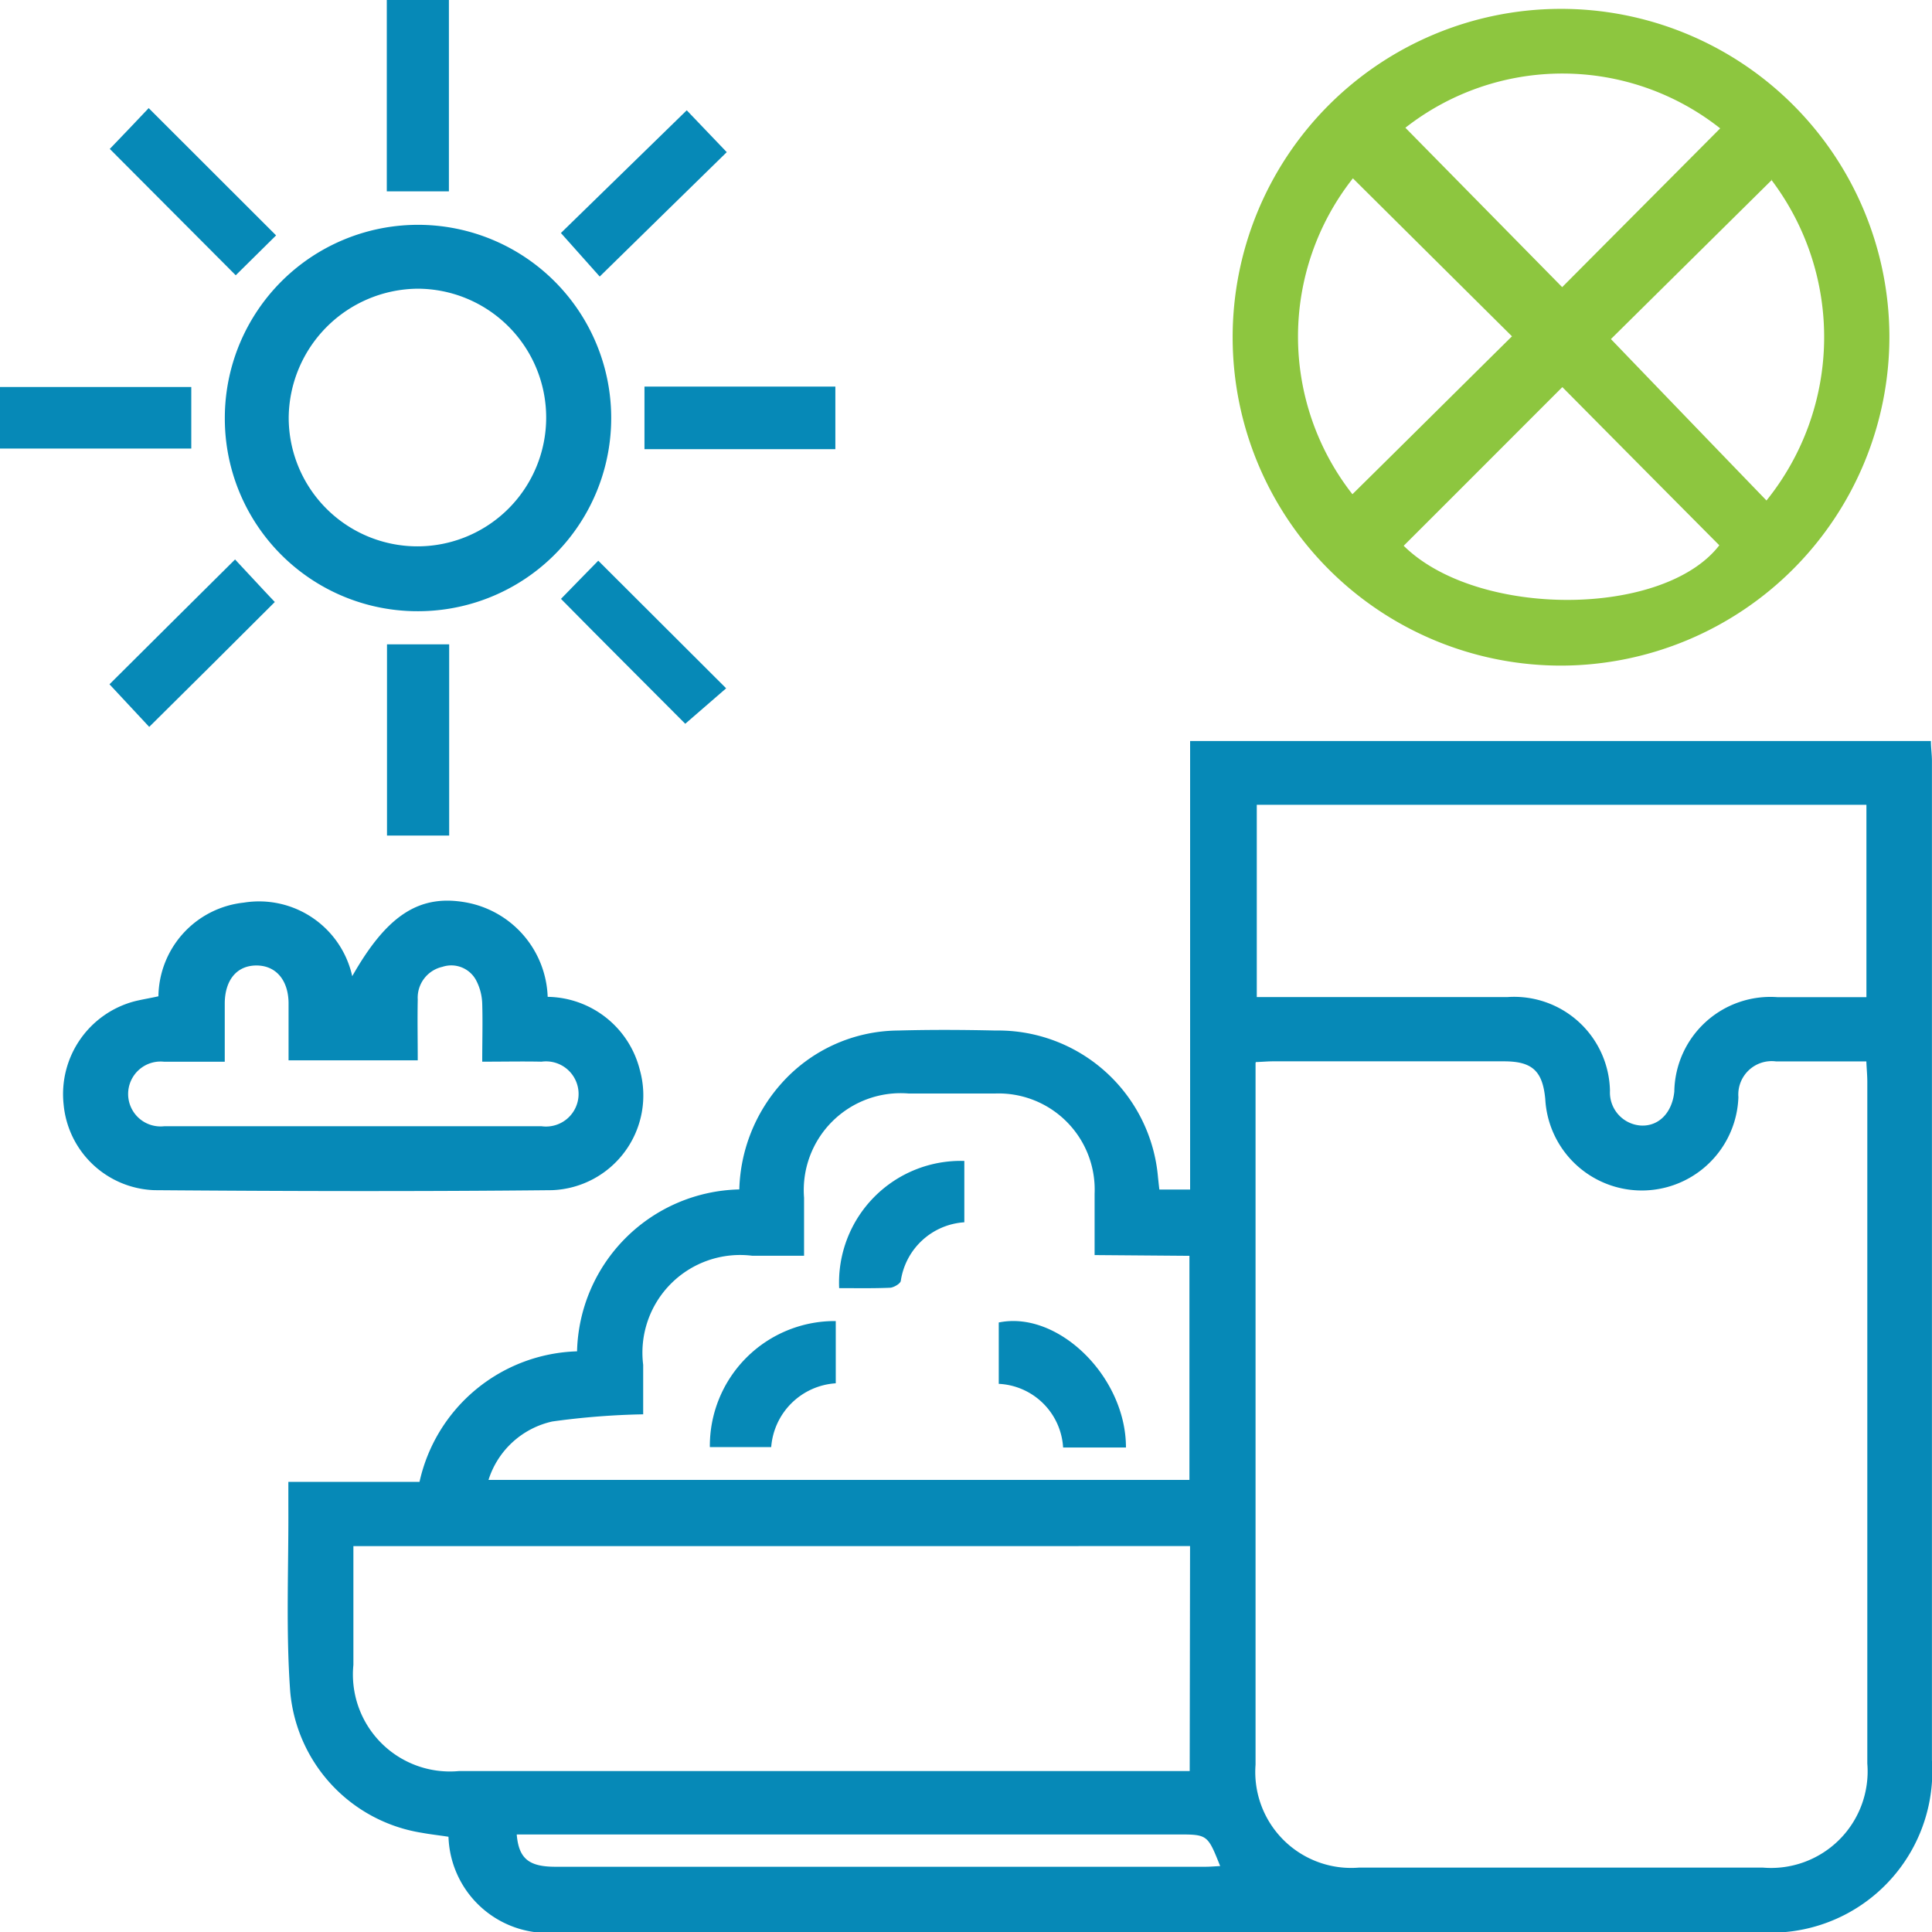 <svg xmlns="http://www.w3.org/2000/svg" width="28.341" height="28.342" viewBox="0 0 28.341 28.342">
  <defs>
    <style>
      .cls-1, .cls-3 {
        fill: #0689b7;
      }

      .cls-1, .cls-2 {
        fill-rule: evenodd;
      }

      .cls-2 {
        fill: #8dc63f;
      }
    </style>
  </defs>
  <g id="Group_1738" data-name="Group 1738" transform="translate(0 -40.663)">
    <path id="Path_1441" data-name="Path 1441" class="cls-1" d="M16.241,48.4H27.108c0,.1.015.2.015.291q0,7.33,0,14.659a2.368,2.368,0,0,1-2.545,2.524H7a1.458,1.458,0,0,1-1.638-1.4c-.126-.02-.259-.034-.389-.058a2.3,2.3,0,0,1-1.933-2.074c-.065-.9-.022-1.817-.027-2.726v-.348H4.937a2.442,2.442,0,0,1,2.311-1.915,2.435,2.435,0,0,1,2.38-2.375,2.431,2.431,0,0,1,.611-1.547,2.313,2.313,0,0,1,1.718-.784c.475-.013.95-.011,1.429,0A2.354,2.354,0,0,1,15.77,54.8c.006.052.011.107.02.18h.451Zm.96,4.723v.274q0,5.008,0,10.02a1.407,1.407,0,0,0,1.523,1.509q2.957,0,5.914,0a1.417,1.417,0,0,0,1.537-1.527V53.4c0-.1-.01-.19-.014-.3-.465,0-.9,0-1.326,0a.49.49,0,0,0-.551.524,1.418,1.418,0,0,1-2.833.03c-.038-.412-.19-.554-.6-.555q-1.705,0-3.4,0c-.07,0-.141.007-.246.011m-.965,7.1H3.967c0,.594,0,1.168,0,1.742A1.423,1.423,0,0,0,5.517,63.51H16.235Zm-1.4-4.269c0-.326,0-.611,0-.9a1.41,1.41,0,0,0-1.46-1.47c-.422,0-.846,0-1.267,0A1.422,1.422,0,0,0,10.578,55.1c0,.275,0,.551,0,.851h-.76a1.433,1.433,0,0,0-1.6,1.6v.726a11.108,11.108,0,0,0-1.332.105,1.269,1.269,0,0,0-.937.857H16.231V55.952Zm11.322-3.785v-2.82H17.219v2.82H20.9a1.406,1.406,0,0,1,1.5,1.376.486.486,0,0,0,.455.509c.261.013.458-.188.489-.5a1.41,1.41,0,0,1,1.518-1.383h1.3m-9.48,12.746c-.185-.464-.185-.464-.629-.464H6.363c.03.355.178.474.568.474q4.767,0,9.532,0c.069,0,.138-.006.214-.01" transform="translate(1.217 3.133)"/>
    <path id="Path_1442" data-name="Path 1442" class="cls-2" d="M17.7,50.39a4.817,4.817,0,1,1,4.8-4.842,4.827,4.827,0,0,1-4.8,4.842M17.7,46.307c-.769.769-1.546,1.548-2.325,2.325,1.078,1.065,3.811,1.055,4.63-.007-.776-.78-1.546-1.557-2.3-2.318m3.072-3.043L18.415,45.6q1.125,1.17,2.282,2.368a3.821,3.821,0,0,0,.07-4.706m-.748-.752A3.733,3.733,0,0,0,15.4,42.5L17.7,44.838l2.316-2.327m-3.055,3.046L14.63,43.242a3.749,3.749,0,0,0-.007,4.634c.781-.77,1.562-1.547,2.342-2.318" transform="translate(5.216 0.037)"/>
    <path id="Path_1443" data-name="Path 1443" class="cls-1" d="M7.768,51.477a1.415,1.415,0,0,1,1.35,1.069A1.391,1.391,0,0,1,7.83,54.313c-1.943.02-3.888.015-5.833,0a1.386,1.386,0,0,1-1.331-1.26,1.408,1.408,0,0,1,1.038-1.51c.111-.028.228-.046.353-.074a1.4,1.4,0,0,1,1.251-1.374A1.4,1.4,0,0,1,4.9,51.174c.511-.9.988-1.207,1.675-1.081a1.46,1.46,0,0,1,1.192,1.383m-.96.953c0-.309.008-.577,0-.847a.786.786,0,0,0-.093-.354.413.413,0,0,0-.492-.191.464.464,0,0,0-.361.479c-.006.3,0,.6,0,.892H3.966c0-.3,0-.572,0-.849-.007-.336-.192-.544-.475-.542s-.457.211-.461.551c0,.278,0,.554,0,.861-.318,0-.6,0-.888,0a.476.476,0,1,0,0,.946q2.767,0,5.535,0a.478.478,0,1,0,0-.947c-.275-.006-.554,0-.867,0" transform="translate(0.267 3.809)"/>
    <path id="Path_1444" data-name="Path 1444" class="cls-1" d="M2.347,45.852a2.834,2.834,0,1,1,2.84,2.827,2.826,2.826,0,0,1-2.84-2.827m4.714-.013a1.89,1.89,0,0,0-1.886-1.891,1.909,1.909,0,0,0-1.891,1.891,1.888,1.888,0,0,0,3.777,0" transform="translate(0.951 0.95)"/>
    <rect id="Rectangle_721" data-name="Rectangle 721" class="cls-3" width="0.911" height="2.807" transform="translate(5.674 40.663)"/>
    <rect id="Rectangle_722" data-name="Rectangle 722" class="cls-3" width="2.806" height="0.903" transform="translate(0 46.34)"/>
    <rect id="Rectangle_723" data-name="Rectangle 723" class="cls-3" width="2.8" height="0.918" transform="translate(9.454 46.334)"/>
    <rect id="Rectangle_724" data-name="Rectangle 724" class="cls-3" width="0.912" height="2.805" transform="translate(5.677 50.115)"/>
    <path id="Path_1445" data-name="Path 1445" class="cls-1" d="M5.856,47.078c.176-.183.377-.385.548-.561.622.622,1.241,1.239,1.876,1.872l-.6.52c-.58-.583-1.2-1.2-1.822-1.831" transform="translate(2.372 2.371)"/>
    <path id="Path_1446" data-name="Path 1446" class="cls-1" d="M1.145,42.391c.187-.194.389-.406.572-.6l1.869,1.867-.592.585q-.921-.925-1.849-1.855" transform="translate(0.464 0.458)"/>
    <path id="Path_1447" data-name="Path 1447" class="cls-1" d="M6.424,44.253l-.568-.637,1.846-1.8c.173.183.384.4.587.614-.6.585-1.217,1.192-1.866,1.827" transform="translate(2.372 0.465)"/>
    <path id="Path_1448" data-name="Path 1448" class="cls-1" d="M3.568,47.128q-.9.9-1.842,1.832l-.583-.625c.6-.6,1.217-1.208,1.842-1.831.183.194.385.416.583.624" transform="translate(0.463 2.366)"/>
    <path id="Path_1449" data-name="Path 1449" class="cls-1" d="M10.6,52.785v.9a1.008,1.008,0,0,0-.932.86c-.007.041-.1.094-.152.1-.252.011-.5.006-.752.006A1.785,1.785,0,0,1,10.6,52.785" transform="translate(3.546 4.908)"/>
    <path id="Path_1450" data-name="Path 1450" class="cls-1" d="M9.261,54.456v.913a1.015,1.015,0,0,0-.947.936h-.9a1.832,1.832,0,0,1,1.852-1.849" transform="translate(2.999 5.586)"/>
    <path id="Path_1451" data-name="Path 1451" class="cls-1" d="M12.293,56.31h-.922a.994.994,0,0,0-.944-.934v-.9c.866-.18,1.866.792,1.866,1.834" transform="translate(4.224 5.587)"/>
  </g>
</svg>
